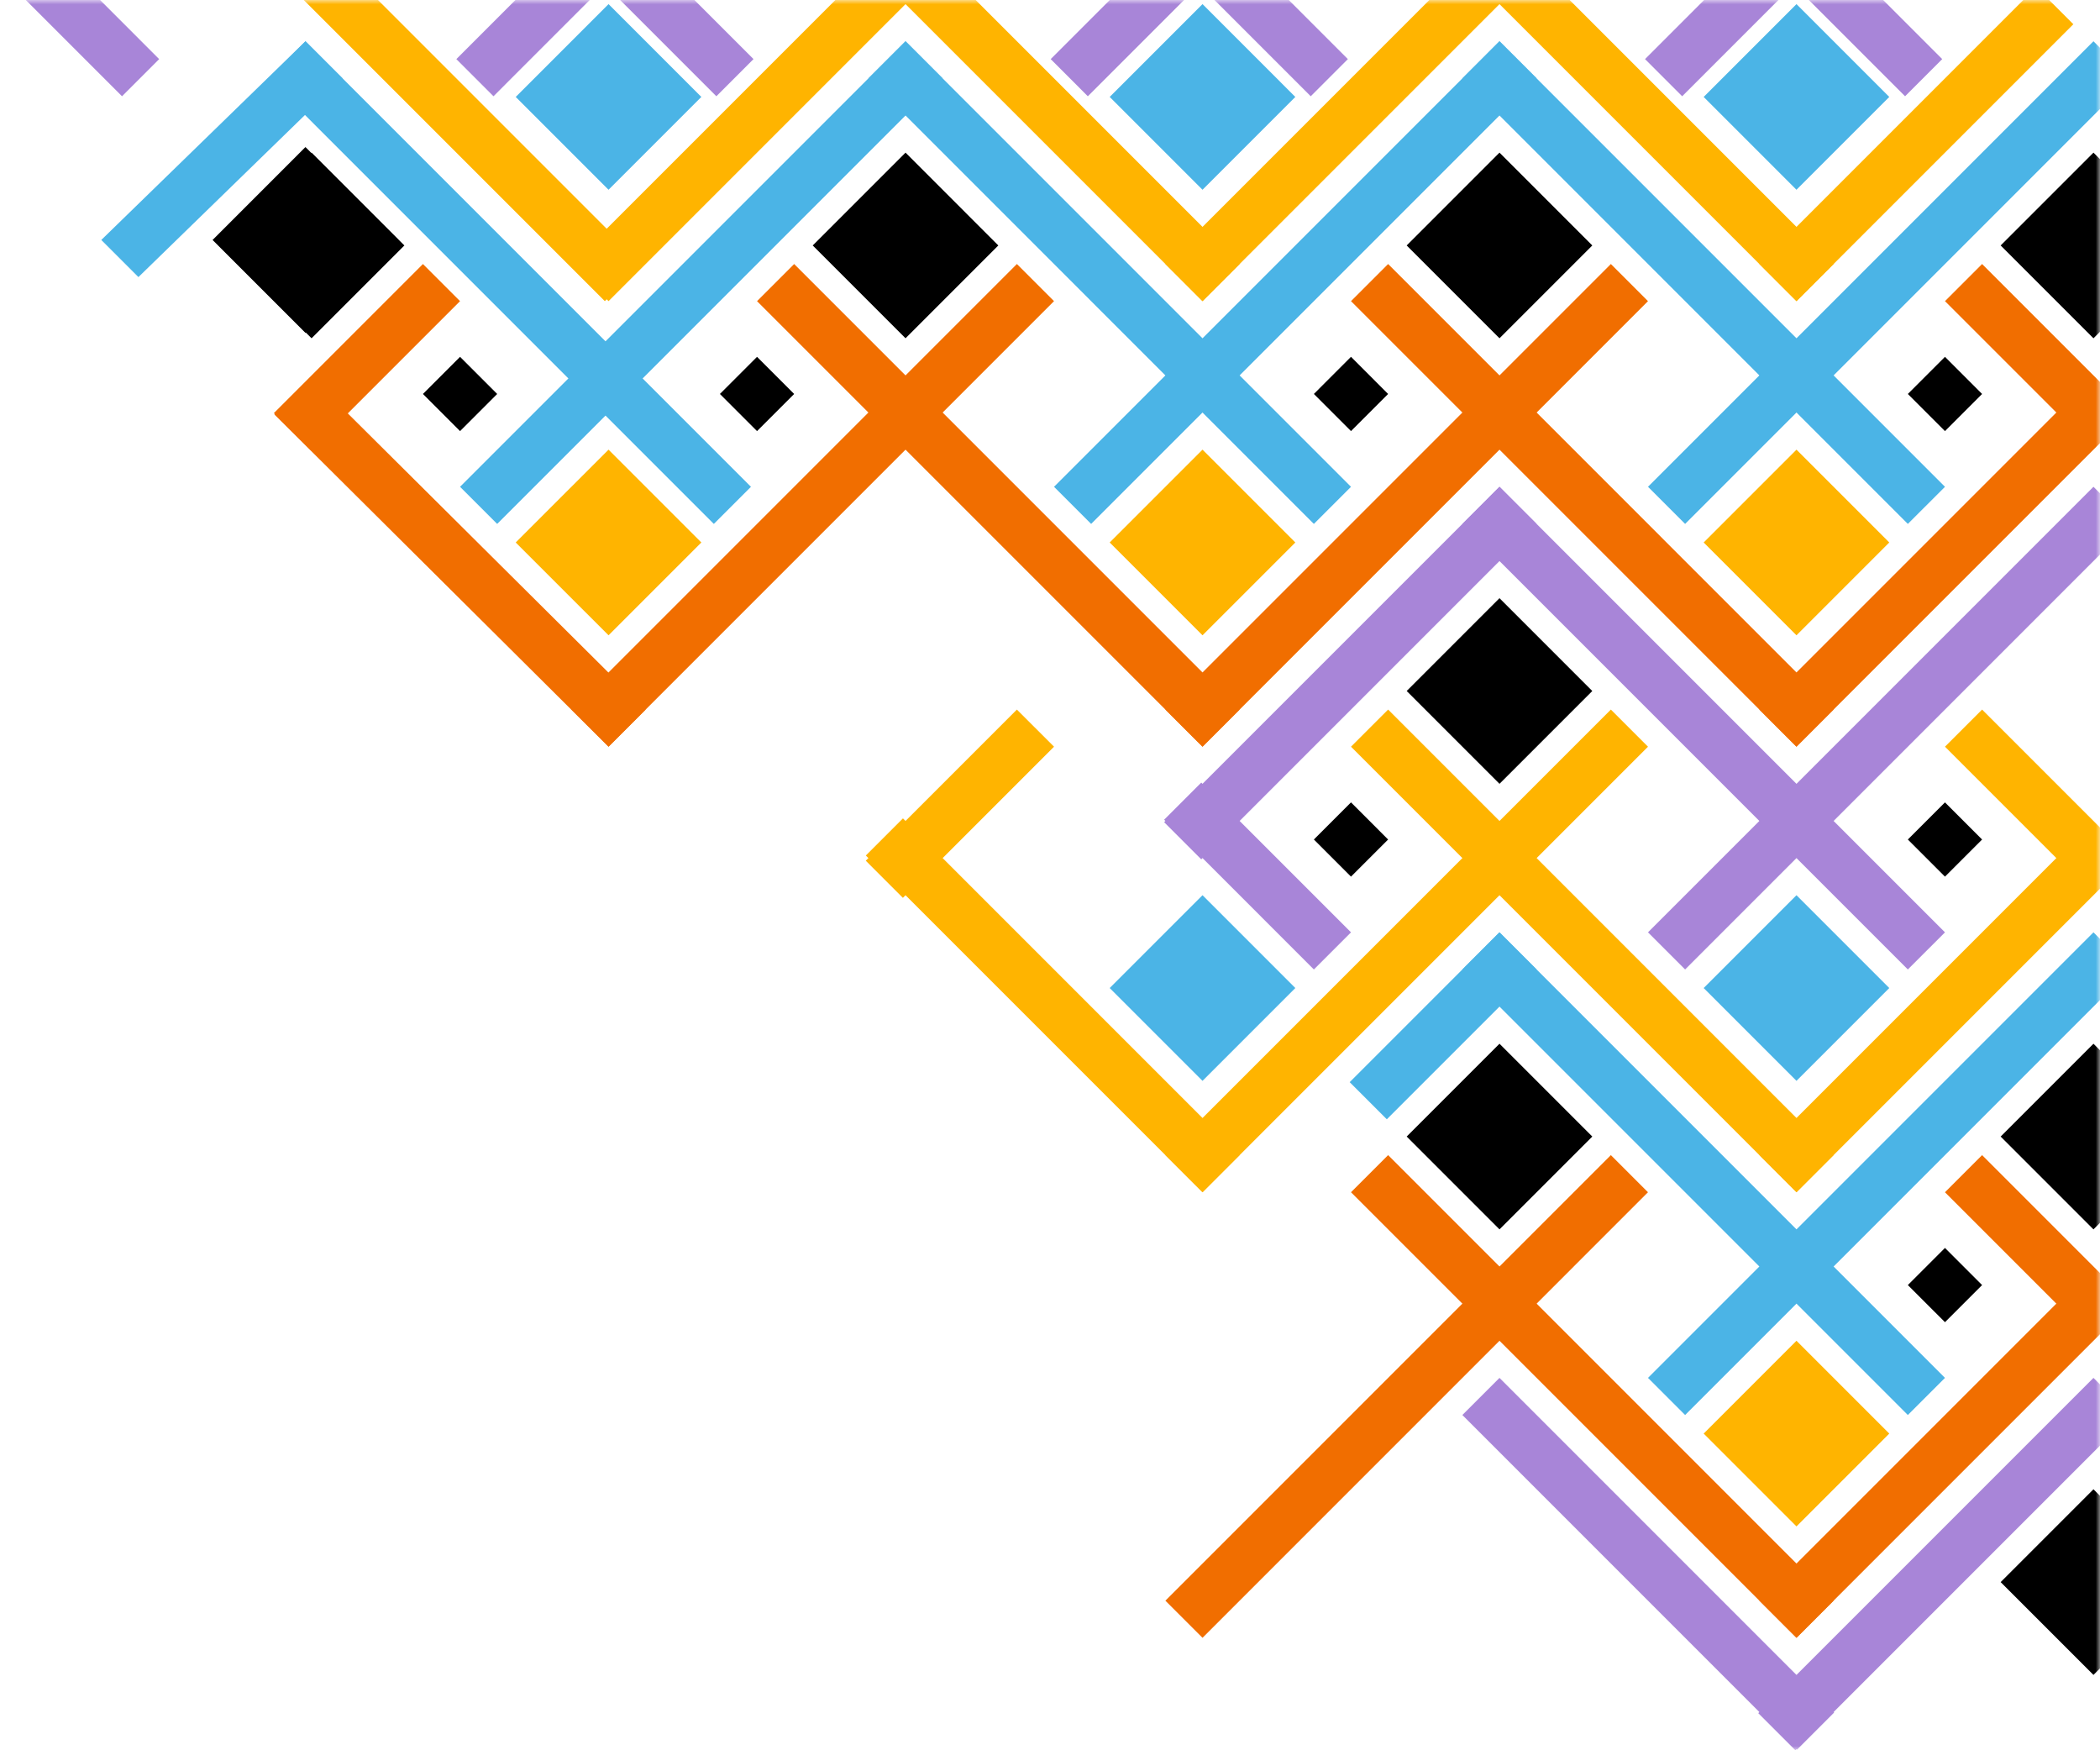 <svg xmlns="http://www.w3.org/2000/svg" xmlns:xlink="http://www.w3.org/1999/xlink" width="240" height="200" viewBox="0 0 240 200">
    <defs>
        <path id="a" d="M0 0h240v200H0z"/>
    </defs>
    <g fill="none" fill-rule="evenodd">
        <mask id="b" fill="#fff">
            <use xlink:href="#a"/>
        </mask>
        <g mask="url(#b)">
            <path fill="#F16E00" d="M65.305 81.08l50.911-50.912 4.243 4.243-50.912 50.912z"/>
            <path fill="#4BB4E6" d="M103.489 4.713L154.4 55.625l-4.243 4.242L99.247 8.955zM34.912 4.713l50.912 50.912-4.243 4.242L30.67 8.955z"/>
            <path fill="#F16E00" d="M90.761 30.169l50.911 50.912-4.242 4.242-50.912-50.911z"/>
            <path fill="#4BB4E6" d="M107.731 8.955L56.82 59.867l-4.243-4.243 50.912-50.91zM39.154 8.955L15.82 31.662l-4.243-4.243L34.912 4.713z"/>
            <path fill="#FFB400" d="M80.154 61.988L69.548 72.594 58.94 61.988l10.607-10.606z"/>
            <path fill="#000" d="M114.095 28.048L103.49 38.654 92.882 28.048 103.49 17.44zM25 28.048L35.607 17.44l10.607 10.607-10.607 10.607z"/>
            <path fill="#000" d="M24.294 27.419l10.614 10.614L45.52 27.42 34.908 16.804zM56.82 45.018l-4.243 4.243-4.242-4.243 4.242-4.243zM90.761 45.018l-4.243 4.243-4.242-4.243 4.242-4.243z"/>
            <path fill="#FFB400" d="M65.306 30.168l50.91-50.91 4.244 4.241-50.912 50.913z"/>
            <path fill="#FFB400" d="M86.518-16.5l4.243-4.243 50.912 50.912-4.242 4.243zM18.212-16.5l4.243-4.243 50.912 50.912-4.242 4.243z"/>
            <path fill="#4BB4E6" d="M80.154 11.077L69.548 21.683 58.94 11.077 69.548.47z"/>
            <path fill="#F16E00" d="M133.187 182.904l50.912-50.912 4.242 4.243-50.91 50.911z"/>
            <path fill="#4BB4E6" d="M171.37 106.536l50.913 50.912-4.243 4.242-50.911-50.91z"/>
            <path fill="#F16E00" d="M158.643 131.992l50.911 50.912-4.242 4.242-50.912-50.911z"/>
            <path fill="#000" d="M181.977 129.87l-10.606 10.607-10.607-10.606 10.607-10.607z"/>
            <path fill="#FFB400" d="M133.187 131.992L184.1 81.08l4.242 4.243-50.91 50.912z"/>
            <path fill="#A885D8" d="M171.37 55.625l50.913 50.912-4.243 4.242-50.911-50.911z"/>
            <path fill="#FFB400" d="M158.643 81.08l50.911 50.912-4.242 4.242-50.912-50.91z"/>
            <path fill="#4BB4E6" d="M148.037 112.9l-10.606 10.606-10.608-10.606 10.608-10.606z"/>
            <path fill="#000" d="M181.977 78.96l-10.606 10.605-10.607-10.606 10.607-10.607zM158.643 95.93l-4.243 4.242-4.242-4.243 4.242-4.243z"/>
            <path fill="#F16E00" d="M133.187 81.08L184.1 30.168l4.242 4.243-50.91 50.912z"/>
            <path fill="#4BB4E6" d="M171.37 4.713l50.913 50.912-4.243 4.242-50.911-50.912z"/>
            <path fill="#F16E00" d="M158.643 30.169l50.911 50.912-4.242 4.242L154.4 34.412z"/>
            <path fill="#4BB4E6" d="M175.614 8.955l-50.912 50.912-4.242-4.243 50.91-50.91z"/>
            <path fill="#FFB400" d="M148.037 61.988L137.43 72.594l-10.608-10.606 10.608-10.606z"/>
            <path fill="#000" d="M181.977 28.048l-10.606 10.606-10.607-10.606 10.607-10.608zM158.643 45.018L154.4 49.26l-4.242-4.243 4.242-4.243z"/>
            <path fill="#FFB400" d="M133.187 30.168l50.912-50.91 4.242 4.241-50.91 50.913z"/>
            <path fill="#FFB400" d="M154.4-16.5l4.243-4.243 50.911 50.912-4.242 4.243z"/>
            <path fill="#4BB4E6" d="M148.037 11.077L137.43 21.683l-10.608-10.606L137.43.47z"/>
            <path fill="#A885D8" d="M238.95-44.196l-50.946 50.95L192.25 11l50.945-50.95zM171.023-44.196L120.08 6.754 124.324 11l50.945-50.95z"/>
            <path fill="#A885D8" d="M166.778-39.95L217.723 11l4.245-4.246-50.945-50.95zM103.097-44.196L52.153 6.754 56.399 11l50.944-50.95z"/>
            <path fill="#A885D8" d="M98.852-39.95L149.797 11l4.245-4.246-50.945-50.95zM35.171-44.196l-50.944 50.95L-11.528 11l50.945-50.95z"/>
            <path fill="#A885D8" d="M30.926-39.95L81.87 11l4.245-4.246-50.945-50.95zM-37-39.95L13.945 11l4.245-4.246-50.945-50.95z"/>
            <path fill="#000" d="M228.646 180.782l10.607-10.607 10.607 10.607-10.607 10.606z"/>
            <path fill="#4BB4E6" d="M243.496 110.779l-50.911 50.912-4.243-4.243 50.912-50.912z"/>
            <path fill="#FFB400" d="M215.918 163.812l-10.606 10.607-10.607-10.607 10.607-10.606z"/>
            <path fill="#000" d="M228.646 129.871l10.607-10.607 10.607 10.607-10.607 10.607zM226.525 146.841l-4.242 4.242-4.243-4.242 4.243-4.243z"/>
            <path fill="#A885D8" d="M243.496 59.867l-50.911 50.912-4.243-4.243 50.912-50.912z"/>
            <path fill="#4BB4E6" d="M215.918 112.9l-10.606 10.606-10.607-10.606 10.607-10.606z"/>
            <path fill="#000" d="M226.525 95.93l-4.242 4.242-4.243-4.243 4.243-4.243z"/>
            <path fill="#4BB4E6" d="M243.496 8.955l-50.911 50.912-4.243-4.243 50.912-50.91z"/>
            <path fill="#FFB400" d="M215.918 61.988l-10.606 10.606-10.607-10.606 10.607-10.606z"/>
            <path fill="#000" d="M228.646 28.048l10.607-10.607 10.607 10.607-10.607 10.607zM226.525 45.018l-4.242 4.243-4.243-4.243 4.243-4.243z"/>
            <path fill="#4BB4E6" d="M215.918 11.077l-10.606 10.606-10.607-10.606L205.313.47z"/>
            <path fill="#F16E00" d="M73.79 81.08l-4.242 4.243-38.183-37.959 4.242-4.243z"/>
            <path fill="#F16E00" d="M31.298 47.205l17.036-17.036 4.242 4.243-17.035 17.035z"/>
            <path fill="#A885D8" d="M133.044 93.95l38.326-38.325 4.243 4.243-38.326 38.326z"/>
            <path fill="#A885D8" d="M154.401 106.536l-4.243 4.243-17.113-17.114 4.243-4.242z"/>
            <path fill="#FFB400" d="M137.43 136.234L98.952 97.757l4.243-4.243 38.477 38.478z"/>
            <path fill="#FFB400" d="M98.946 98.351l17.27-17.27 4.244 4.242-17.272 17.271z"/>
            <path fill="#4BB4E6" d="M154.25 123.656l17.12-17.12 4.244 4.243-17.12 17.12z"/>
            <path fill="#A885D8" d="M167.129 161.69l4.242-4.242 38.242 38.242-4.242 4.243z"/>
            <path fill="#A885D8" d="M205.186 200l-4.243-4.243 38.31-38.309 4.242 4.243z"/>
            <path fill="#F16E00" d="M239.175 153.128l-16.893-16.893 4.243-4.243 16.893 16.893z"/>
            <path fill="#F16E00" d="M205.312 187.146l-4.242-4.243 38.01-38.01 4.243 4.243z"/>
            <path fill="#FFB400" d="M205.312 136.234l-4.242-4.243 38.055-38.054 4.242 4.243z"/>
            <path fill="#F16E00" d="M205.312 85.323l-4.242-4.243 38.098-38.098 4.243 4.242z"/>
            <path fill="#F16E00" d="M222.283 34.411l4.242-4.243 16.805 16.805-4.242 4.242z"/>
            <path fill="#FFB400" d="M222.283 85.323l4.242-4.243 16.849 16.849-4.242 4.243zM205.312 34.411l-4.242-4.243 31.642-31.643 4.243 4.243z"/>
        </g>
    </g>
</svg>
